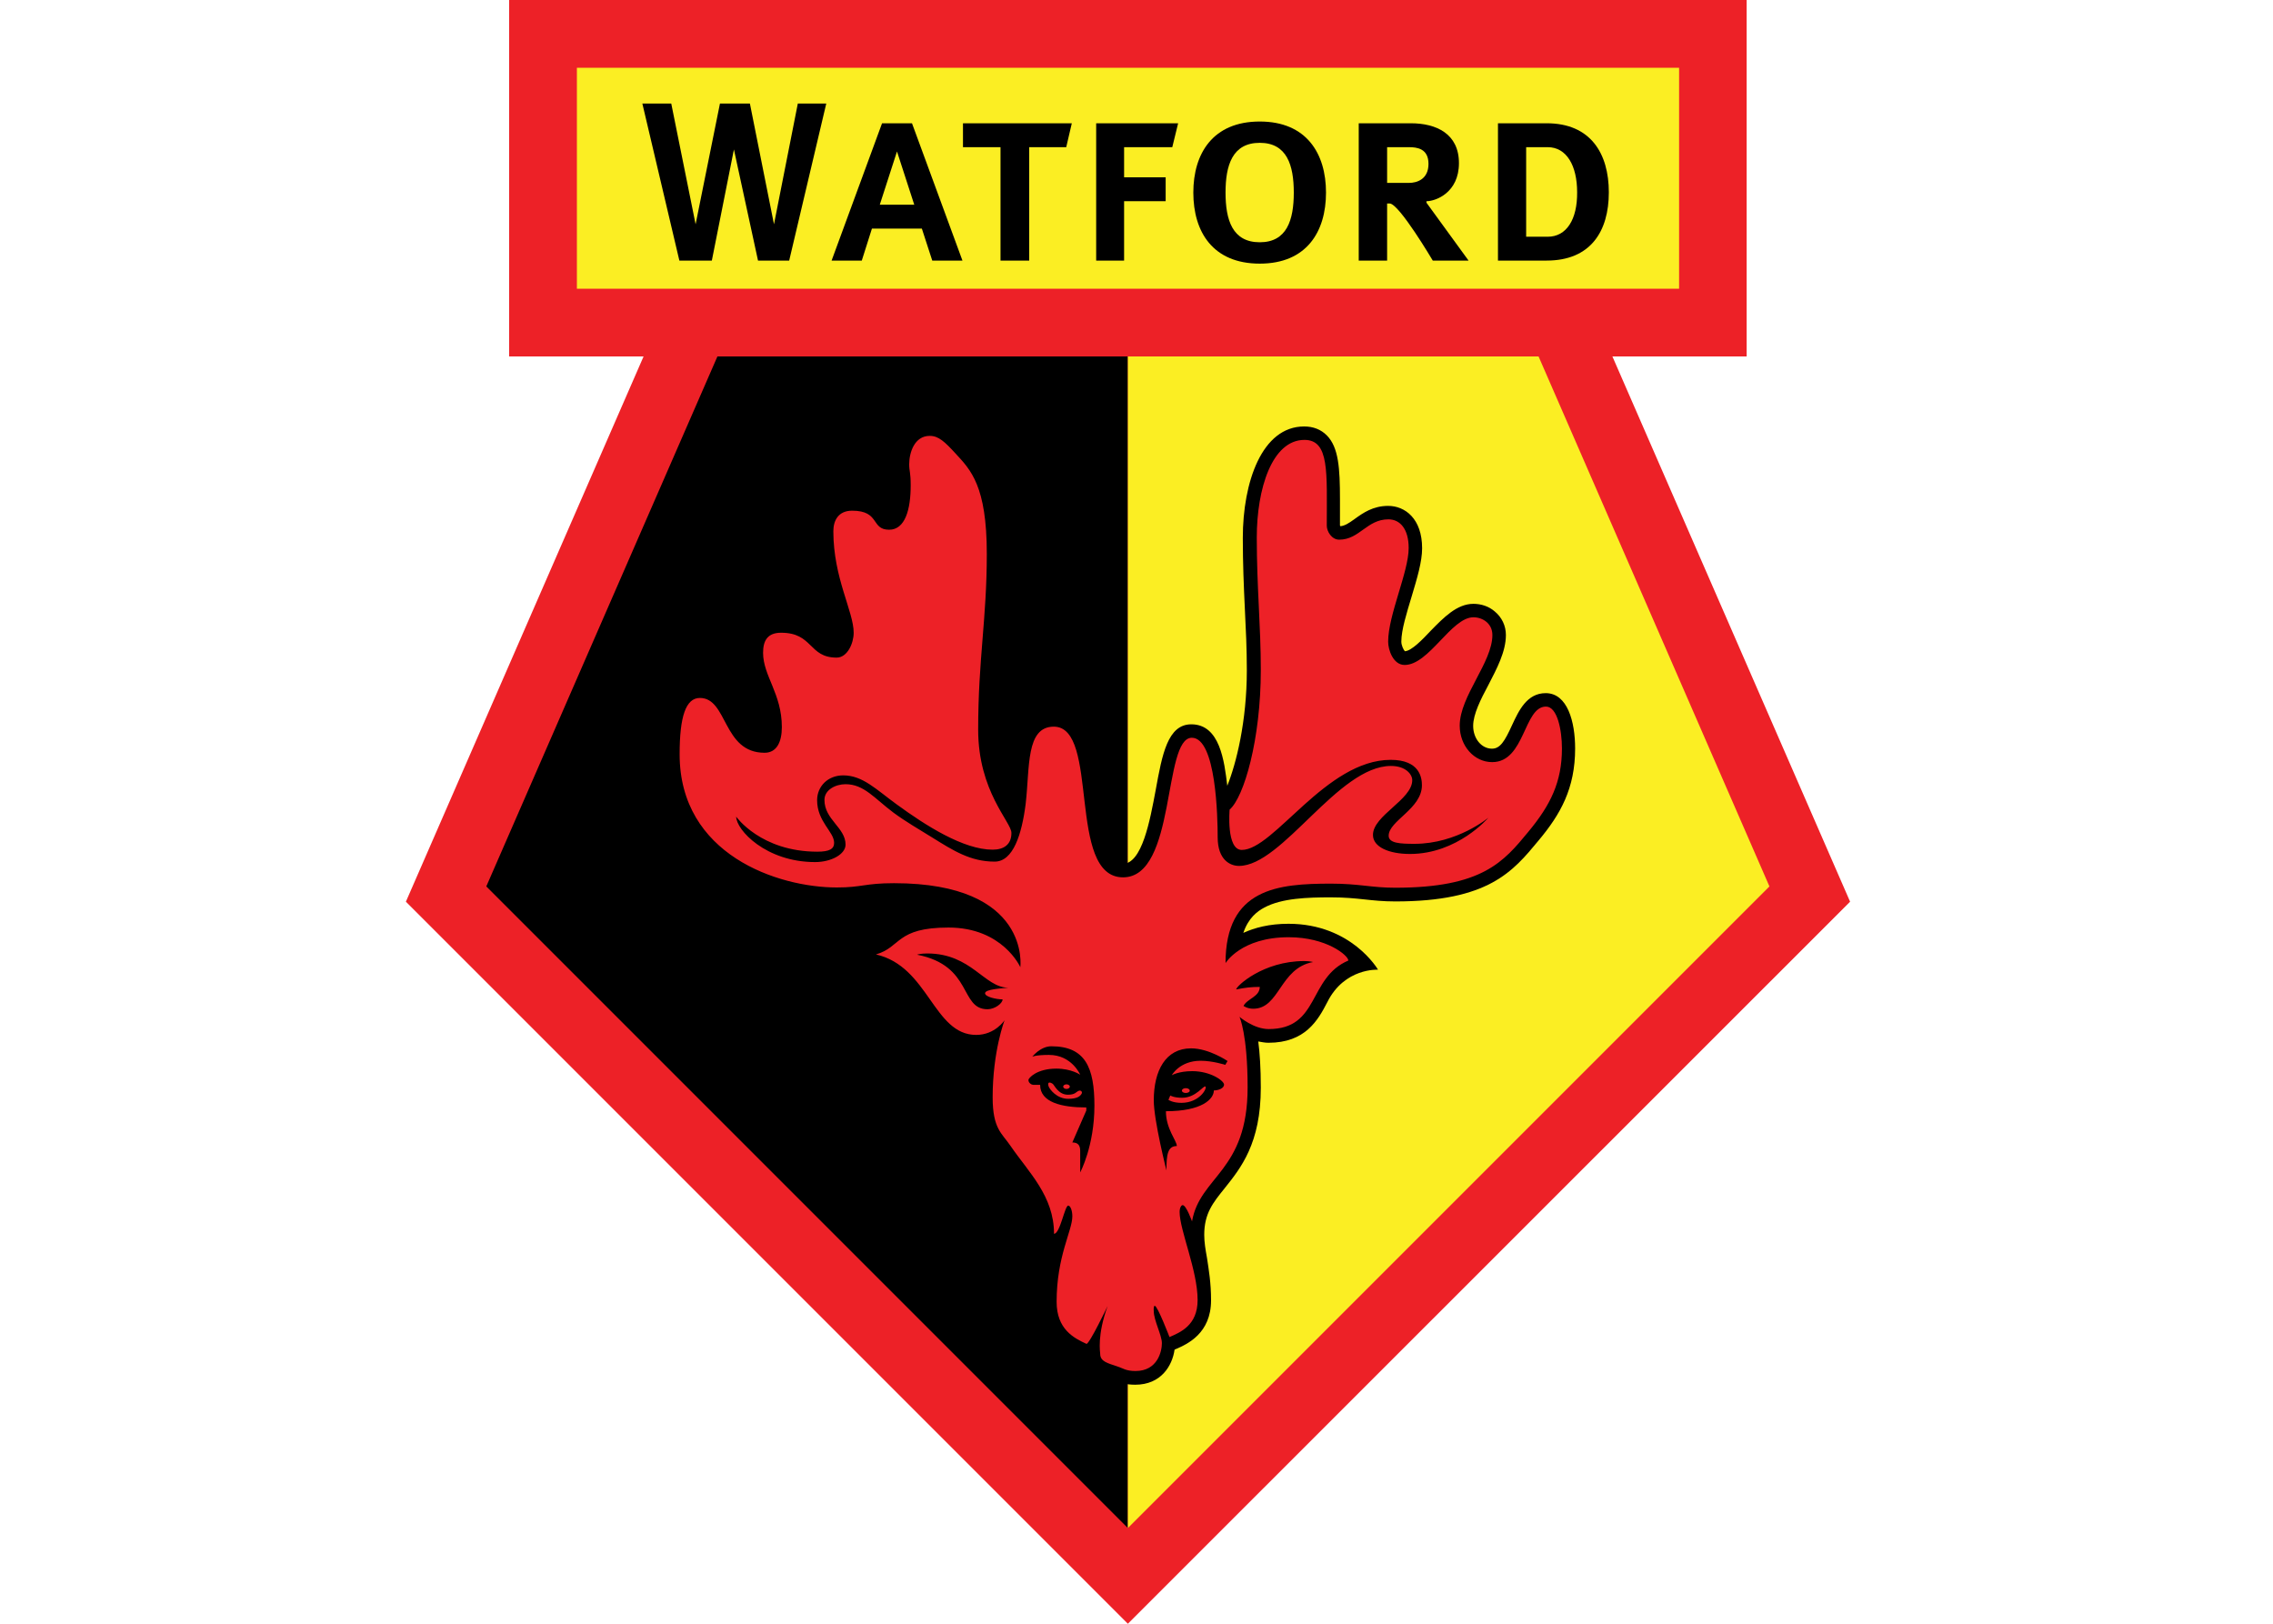 <?xml version="1.0" encoding="UTF-8"?>
<svg xmlns="http://www.w3.org/2000/svg" xmlns:xlink="http://www.w3.org/1999/xlink" width="35pt" height="25pt" viewBox="0 0 35 25" version="1.1">
<g id="surface1">
<path style=" stroke:none;fill-rule:nonzero;fill:rgb(92.941%,12.941%,15.294%);fill-opacity:1;" d="M 26.895 5.488 L 26.895 0 L 7.84 0 L 7.84 5.488 L 9.91 5.488 L 6.25 13.883 L 17.367 25 L 28.488 13.883 L 24.828 5.488 Z M 26.895 5.488 "/>
<path style=" stroke:none;fill-rule:nonzero;fill:rgb(98.431%,93.333%,13.725%);fill-opacity:1;" d="M 8.883 1.043 C 8.883 2.09 8.883 3.398 8.883 4.445 C 9.395 4.445 25.34 4.445 25.855 4.445 C 25.855 3.398 25.855 2.09 25.855 1.043 C 24.098 1.043 10.637 1.043 8.883 1.043 Z M 8.883 1.043 "/>
<path style=" stroke:none;fill-rule:nonzero;fill:rgb(0%,0%,0%);fill-opacity:1;" d="M 17.367 5.488 L 11.047 5.488 C 10.078 7.711 7.863 12.785 7.488 13.648 C 8.34 14.5 16.145 22.305 17.367 23.527 Z M 17.367 5.488 "/>
<path style=" stroke:none;fill-rule:nonzero;fill:rgb(98.431%,93.333%,13.725%);fill-opacity:1;" d="M 23.691 5.488 L 17.367 5.488 L 17.367 23.527 C 18.59 22.305 26.395 14.5 27.246 13.648 C 26.871 12.785 24.66 7.711 23.691 5.488 Z M 23.691 5.488 "/>
<path style=" stroke:none;fill-rule:nonzero;fill:rgb(0%,0%,0%);fill-opacity:1;" d="M 11.301 2.301 L 11.672 4.012 L 12.152 4.012 L 12.723 1.594 L 12.285 1.594 L 11.918 3.453 L 11.547 1.594 L 11.086 1.594 L 10.711 3.453 L 10.336 1.594 L 9.891 1.594 L 10.461 4.012 L 10.961 4.012 Z M 11.301 2.301 "/>
<path style=" stroke:none;fill-rule:nonzero;fill:rgb(0%,0%,0%);fill-opacity:1;" d="M 13.547 3.152 L 13.812 2.332 L 14.078 3.152 Z M 14.355 4.012 L 14.82 4.012 L 14.043 1.898 L 13.582 1.898 L 12.805 4.012 L 13.27 4.012 L 13.426 3.52 L 14.195 3.52 Z M 14.355 4.012 "/>
<path style=" stroke:none;fill-rule:nonzero;fill:rgb(0%,0%,0%);fill-opacity:1;" d="M 16.504 1.898 L 14.828 1.898 L 14.828 2.266 L 15.406 2.266 L 15.406 4.012 L 15.848 4.012 L 15.848 2.266 L 16.418 2.266 Z M 16.504 1.898 "/>
<path style=" stroke:none;fill-rule:nonzero;fill:rgb(0%,0%,0%);fill-opacity:1;" d="M 18.141 1.898 L 16.879 1.898 L 16.879 4.012 L 17.309 4.012 L 17.309 3.098 L 17.949 3.098 L 17.949 2.73 L 17.309 2.73 L 17.309 2.266 L 18.051 2.266 Z M 18.141 1.898 "/>
<path style=" stroke:none;fill-rule:nonzero;fill:rgb(0%,0%,0%);fill-opacity:1;" d="M 19.398 3.73 C 18.977 3.73 18.871 3.387 18.871 2.965 C 18.871 2.543 18.977 2.199 19.398 2.199 C 19.816 2.199 19.922 2.543 19.922 2.965 C 19.922 3.387 19.816 3.73 19.398 3.73 Z M 19.398 1.871 C 18.676 1.871 18.375 2.363 18.375 2.965 C 18.375 3.57 18.676 4.059 19.398 4.059 C 20.117 4.059 20.418 3.57 20.418 2.965 C 20.418 2.363 20.117 1.871 19.398 1.871 Z M 19.398 1.871 "/>
<path style=" stroke:none;fill-rule:nonzero;fill:rgb(0%,0%,0%);fill-opacity:1;" d="M 21.695 2.816 L 21.359 2.816 L 21.359 2.266 L 21.695 2.266 C 21.816 2.266 21.996 2.285 21.996 2.523 C 21.996 2.762 21.816 2.816 21.695 2.816 Z M 21.965 3.121 L 21.965 3.098 C 22.109 3.098 22.465 2.965 22.465 2.512 C 22.465 2.059 22.117 1.898 21.723 1.898 L 20.922 1.898 L 20.922 4.012 L 21.359 4.012 L 21.359 3.133 L 21.398 3.133 C 21.543 3.133 22.062 4.012 22.062 4.012 L 22.613 4.012 Z M 21.965 3.121 "/>
<path style=" stroke:none;fill-rule:nonzero;fill:rgb(0%,0%,0%);fill-opacity:1;" d="M 23.832 3.645 L 23.5 3.645 L 23.5 2.266 L 23.832 2.266 C 24.121 2.266 24.285 2.547 24.285 2.961 C 24.289 3.379 24.121 3.645 23.832 3.645 Z M 23.816 1.898 L 23.066 1.898 L 23.066 4.012 L 23.816 4.012 C 24.492 4.012 24.773 3.562 24.773 2.961 C 24.773 2.363 24.492 1.898 23.816 1.898 Z M 23.816 1.898 "/>
<path style=" stroke:none;fill-rule:nonzero;fill:rgb(0%,0%,0%);fill-opacity:1;" d="M 13.793 7.152 C 13.793 7.215 13.797 7.258 13.805 7.293 C 13.809 7.332 13.816 7.371 13.816 7.473 C 13.816 7.797 13.742 7.949 13.691 7.949 C 13.68 7.949 13.676 7.949 13.672 7.949 C 13.668 7.941 13.656 7.926 13.648 7.914 C 13.562 7.789 13.441 7.656 13.121 7.656 C 12.82 7.656 12.621 7.871 12.621 8.184 C 12.621 8.645 12.738 9.02 12.832 9.32 C 12.887 9.496 12.934 9.645 12.934 9.746 C 12.934 9.824 12.895 9.906 12.871 9.922 C 12.754 9.922 12.715 9.883 12.633 9.801 C 12.523 9.691 12.371 9.539 12.027 9.539 C 11.883 9.539 11.543 9.59 11.543 10.055 C 11.543 10.258 11.613 10.43 11.68 10.598 C 11.754 10.773 11.828 10.957 11.828 11.199 C 11.828 11.219 11.828 11.387 11.77 11.387 C 11.551 11.387 11.469 11.254 11.344 11.012 C 11.23 10.805 11.094 10.543 10.777 10.543 C 10.254 10.543 10.254 11.324 10.254 11.617 C 10.254 13.277 11.828 13.879 12.887 13.879 C 13.086 13.879 13.207 13.859 13.32 13.844 C 13.438 13.828 13.547 13.809 13.766 13.809 C 14.41 13.809 14.895 13.938 15.188 14.18 C 15.027 14.121 14.832 14.078 14.605 14.078 C 14.051 14.078 13.848 14.211 13.652 14.371 C 13.582 14.43 13.527 14.473 13.43 14.5 L 12.645 14.727 L 13.441 14.906 C 13.773 14.98 13.957 15.238 14.152 15.516 C 14.359 15.812 14.594 16.145 15.027 16.145 C 15.066 16.145 15.105 16.145 15.145 16.137 C 15.105 16.34 15.074 16.598 15.074 16.898 C 15.074 17.328 15.18 17.496 15.32 17.672 L 15.387 17.762 C 15.449 17.852 15.512 17.941 15.578 18.023 C 15.805 18.324 16.02 18.609 16.02 19 C 16.02 19.207 16.031 19.375 16.039 19.539 C 16.051 19.699 16.059 19.855 16.059 20.047 C 16.059 20.621 16.457 20.801 16.668 20.895 C 16.691 20.906 16.719 20.918 16.738 20.926 C 16.777 21.121 16.973 21.188 17.094 21.227 L 17.18 21.258 C 17.242 21.285 17.328 21.32 17.48 21.32 C 17.879 21.32 18.051 21.027 18.086 20.781 C 18.094 20.773 18.102 20.773 18.109 20.77 C 18.281 20.695 18.648 20.531 18.648 20.02 C 18.648 19.75 18.613 19.551 18.586 19.371 C 18.562 19.238 18.543 19.125 18.543 19.012 C 18.543 18.684 18.676 18.52 18.859 18.293 C 19.105 17.984 19.414 17.605 19.414 16.746 C 19.414 16.441 19.398 16.211 19.375 16.035 C 19.422 16.043 19.477 16.055 19.531 16.055 C 20.098 16.055 20.293 15.711 20.438 15.43 C 20.703 14.898 21.219 14.93 21.219 14.93 C 21.219 14.93 20.812 14.223 19.84 14.223 C 19.543 14.223 19.316 14.285 19.145 14.363 C 19.223 14.133 19.359 14.031 19.469 13.973 C 19.738 13.828 20.137 13.816 20.492 13.816 C 20.707 13.816 20.863 13.832 21.012 13.848 C 21.152 13.863 21.297 13.879 21.484 13.879 C 22.918 13.879 23.293 13.422 23.691 12.941 C 24.031 12.535 24.254 12.137 24.254 11.523 C 24.254 11.113 24.137 10.672 23.801 10.672 C 23.512 10.672 23.387 10.941 23.285 11.16 C 23.168 11.418 23.098 11.527 22.973 11.527 C 22.812 11.527 22.684 11.371 22.684 11.176 C 22.684 10.996 22.801 10.766 22.918 10.547 C 23.047 10.297 23.188 10.035 23.188 9.777 C 23.188 9.633 23.125 9.504 23.016 9.414 C 22.926 9.336 22.809 9.297 22.688 9.297 C 22.434 9.297 22.23 9.508 22.031 9.711 C 21.906 9.844 21.738 10.02 21.633 10.027 C 21.613 10.008 21.578 9.938 21.578 9.879 C 21.578 9.699 21.66 9.438 21.738 9.18 C 21.82 8.906 21.898 8.648 21.898 8.441 C 21.898 7.988 21.637 7.789 21.375 7.789 C 21.141 7.789 20.988 7.898 20.863 7.988 C 20.77 8.055 20.711 8.094 20.641 8.102 C 20.641 8.102 20.633 8.094 20.633 8.09 C 20.633 8.082 20.633 7.875 20.633 7.875 C 20.633 7.812 20.633 7.746 20.633 7.688 C 20.633 7.211 20.613 6.887 20.43 6.703 C 20.34 6.613 20.223 6.566 20.082 6.566 C 19.43 6.566 19.137 7.426 19.137 8.281 C 19.137 8.676 19.152 9.027 19.168 9.363 C 19.184 9.684 19.199 9.988 19.199 10.32 C 19.199 11.109 19.035 11.758 18.898 12.098 C 18.852 11.719 18.785 11.152 18.344 11.152 C 17.98 11.152 17.895 11.617 17.797 12.156 C 17.707 12.637 17.586 13.301 17.285 13.301 C 17.035 13.301 16.961 12.84 16.891 12.238 C 16.824 11.648 16.746 10.98 16.219 10.98 C 15.648 10.98 15.609 11.719 15.586 12.211 C 15.582 12.27 15.582 12.344 15.574 12.414 C 15.434 12.141 15.266 11.668 15.266 11.238 C 15.266 10.688 15.301 10.258 15.336 9.844 C 15.367 9.445 15.402 9.031 15.402 8.531 C 15.402 7.426 15.125 7.129 14.883 6.867 L 14.867 6.848 C 14.703 6.672 14.551 6.504 14.312 6.504 C 13.969 6.504 13.789 6.832 13.789 7.152 Z M 13.793 7.152 "/>
<path style=" stroke:none;fill-rule:nonzero;fill:rgb(92.941%,12.941%,15.294%);fill-opacity:1;" d="M 18.902 16.336 L 18.867 16.395 C 18.867 16.395 18.672 16.332 18.488 16.332 C 18.164 16.332 18.043 16.555 18.043 16.555 C 18.043 16.555 18.148 16.492 18.359 16.492 C 18.641 16.492 18.848 16.641 18.848 16.699 C 18.848 16.758 18.758 16.789 18.691 16.789 C 18.691 16.922 18.508 17.109 17.953 17.109 C 17.953 17.383 18.121 17.562 18.121 17.645 C 17.98 17.645 17.961 17.777 17.961 18.02 C 17.961 18.02 17.766 17.25 17.766 16.941 C 17.766 16.484 17.949 16.141 18.34 16.141 C 18.617 16.141 18.902 16.336 18.902 16.336 Z M 20.082 14.797 C 20.168 14.797 20.219 14.812 20.219 14.812 C 19.703 14.906 19.707 15.531 19.297 15.531 C 19.207 15.531 19.148 15.488 19.148 15.488 C 19.203 15.375 19.398 15.348 19.398 15.195 C 19.266 15.195 19.168 15.207 19.035 15.234 C 19.035 15.184 19.449 14.797 20.082 14.797 Z M 16.633 18.051 L 16.633 17.719 C 16.633 17.629 16.594 17.59 16.512 17.59 L 16.727 17.098 L 16.727 17.051 C 16.348 17.051 16.016 16.973 16.016 16.703 L 15.91 16.703 C 15.887 16.703 15.836 16.676 15.836 16.629 C 15.836 16.598 15.965 16.453 16.266 16.453 C 16.496 16.453 16.633 16.547 16.633 16.547 C 16.633 16.547 16.504 16.242 16.152 16.242 C 15.945 16.242 15.895 16.27 15.895 16.27 C 15.895 16.27 16.02 16.109 16.188 16.109 C 16.715 16.109 16.852 16.441 16.852 17.023 C 16.852 17.645 16.633 18.051 16.633 18.051 Z M 15.168 15.293 C 15.168 15.348 15.34 15.387 15.438 15.387 C 15.438 15.449 15.316 15.539 15.207 15.539 C 14.773 15.539 14.984 14.867 14.121 14.699 C 14.121 14.699 14.168 14.68 14.277 14.68 C 14.961 14.68 15.156 15.207 15.527 15.207 C 15.418 15.219 15.168 15.23 15.168 15.293 Z M 23.805 10.879 C 23.461 10.879 23.484 11.734 22.977 11.734 C 22.699 11.734 22.477 11.484 22.477 11.172 C 22.477 10.719 22.98 10.199 22.98 9.777 C 22.98 9.598 22.828 9.504 22.688 9.504 C 22.348 9.504 22.004 10.238 21.629 10.238 C 21.453 10.238 21.375 10.008 21.375 9.879 C 21.375 9.469 21.691 8.805 21.691 8.438 C 21.691 8.145 21.559 7.996 21.379 7.996 C 21.047 7.996 20.934 8.309 20.621 8.309 C 20.504 8.309 20.43 8.18 20.43 8.094 C 20.43 7.273 20.473 6.773 20.086 6.773 C 19.586 6.773 19.352 7.527 19.352 8.277 C 19.352 9.043 19.414 9.633 19.414 10.316 C 19.414 11.383 19.156 12.273 18.934 12.465 C 18.934 12.465 18.879 13.086 19.121 13.086 C 19.617 13.086 20.418 11.699 21.414 11.699 C 21.863 11.699 21.895 11.977 21.895 12.09 C 21.895 12.453 21.383 12.637 21.383 12.867 C 21.383 12.984 21.562 12.992 21.781 12.992 C 22.438 12.992 22.918 12.59 22.918 12.59 C 22.918 12.59 22.445 13.148 21.711 13.148 C 21.391 13.148 21.141 13.043 21.141 12.855 C 21.141 12.555 21.746 12.312 21.746 12.012 C 21.746 11.922 21.645 11.793 21.418 11.793 C 20.605 11.793 19.746 13.332 19.078 13.332 C 18.941 13.332 18.75 13.238 18.75 12.891 C 18.75 12.59 18.727 11.359 18.352 11.359 C 17.902 11.359 18.117 13.508 17.293 13.508 C 16.422 13.508 16.941 11.188 16.227 11.188 C 15.793 11.188 15.859 11.816 15.793 12.379 C 15.734 12.844 15.602 13.266 15.316 13.266 C 14.941 13.266 14.676 13.094 14.355 12.895 C 14.152 12.77 13.938 12.645 13.758 12.512 C 13.465 12.293 13.305 12.074 13.02 12.074 C 12.867 12.074 12.695 12.16 12.695 12.316 C 12.695 12.621 13.02 12.742 13.02 13.004 C 13.02 13.152 12.801 13.273 12.551 13.273 C 11.793 13.273 11.336 12.777 11.336 12.574 C 11.336 12.574 11.715 13.113 12.586 13.113 C 12.773 13.113 12.844 13.07 12.844 12.977 C 12.844 12.805 12.582 12.652 12.582 12.32 C 12.582 12.109 12.746 11.938 12.984 11.938 C 13.285 11.938 13.492 12.156 13.805 12.383 C 14.254 12.711 14.836 13.082 15.285 13.082 C 15.457 13.082 15.574 13.004 15.574 12.824 C 15.574 12.656 15.062 12.188 15.062 11.234 C 15.062 10.145 15.195 9.535 15.195 8.527 C 15.195 7.48 14.945 7.234 14.719 6.988 C 14.547 6.801 14.453 6.711 14.316 6.711 C 14.078 6.711 14 6.973 14 7.148 C 14 7.258 14.023 7.266 14.023 7.473 C 14.023 7.844 13.938 8.156 13.691 8.156 C 13.406 8.156 13.555 7.863 13.121 7.863 C 12.91 7.863 12.832 8.012 12.832 8.18 C 12.832 8.902 13.145 9.414 13.145 9.742 C 13.145 9.906 13.047 10.125 12.883 10.125 C 12.449 10.125 12.523 9.742 12.027 9.742 C 11.816 9.742 11.75 9.867 11.75 10.051 C 11.75 10.406 12.039 10.68 12.039 11.195 C 12.039 11.422 11.961 11.59 11.773 11.59 C 11.125 11.59 11.207 10.746 10.777 10.746 C 10.559 10.746 10.465 11.035 10.465 11.613 C 10.465 13.16 11.977 13.664 12.887 13.664 C 13.273 13.664 13.316 13.598 13.766 13.598 C 15.883 13.598 15.711 14.891 15.711 14.891 C 15.711 14.891 15.441 14.281 14.605 14.281 C 13.793 14.281 13.879 14.582 13.488 14.695 C 14.301 14.879 14.371 15.934 15.031 15.934 C 15.324 15.934 15.469 15.707 15.469 15.707 C 15.469 15.707 15.285 16.184 15.285 16.895 C 15.285 17.383 15.43 17.449 15.559 17.641 C 15.84 18.051 16.23 18.414 16.23 18.996 C 16.324 18.996 16.395 18.562 16.449 18.562 C 16.48 18.562 16.512 18.633 16.512 18.727 C 16.512 18.949 16.27 19.34 16.27 20.043 C 16.27 20.465 16.535 20.602 16.73 20.691 C 16.777 20.691 17.055 20.109 17.055 20.109 C 16.891 20.562 16.941 20.816 16.941 20.844 C 16.941 20.965 17.059 20.988 17.207 21.039 C 17.293 21.066 17.336 21.109 17.484 21.109 C 17.828 21.109 17.891 20.801 17.891 20.68 C 17.891 20.559 17.766 20.328 17.766 20.188 C 17.766 20.188 17.758 20.105 17.781 20.105 C 17.824 20.105 18.008 20.586 18.008 20.586 C 18.168 20.516 18.441 20.41 18.441 20.016 C 18.441 19.559 18.164 18.941 18.164 18.66 C 18.164 18.598 18.188 18.555 18.211 18.555 C 18.266 18.555 18.355 18.805 18.355 18.805 C 18.477 18.105 19.211 18.039 19.211 16.742 C 19.211 15.922 19.086 15.656 19.086 15.656 C 19.086 15.656 19.305 15.844 19.535 15.844 C 20.324 15.844 20.137 15.055 20.762 14.789 C 20.762 14.711 20.426 14.43 19.844 14.43 C 19.109 14.43 18.871 14.828 18.871 14.828 C 18.871 13.676 19.68 13.605 20.496 13.605 C 20.93 13.605 21.117 13.668 21.484 13.668 C 22.824 13.668 23.152 13.27 23.535 12.805 C 23.875 12.395 24.051 12.039 24.051 11.523 C 24.051 11.242 23.98 10.879 23.805 10.879 Z M 23.805 10.879 "/>
<path style=" stroke:none;fill-rule:nonzero;fill:rgb(92.941%,12.941%,15.294%);fill-opacity:1;" d="M 18.02 16.867 L 17.992 16.934 C 17.992 16.934 18.055 16.98 18.191 16.98 C 18.469 16.98 18.59 16.758 18.562 16.73 C 18.535 16.703 18.418 16.902 18.203 16.902 C 18.074 16.902 18.02 16.867 18.02 16.867 Z M 18.02 16.867 "/>
<path style=" stroke:none;fill-rule:nonzero;fill:rgb(92.941%,12.941%,15.294%);fill-opacity:1;" d="M 18.32 16.793 C 18.32 16.812 18.293 16.828 18.258 16.828 C 18.227 16.828 18.199 16.812 18.199 16.793 C 18.199 16.77 18.227 16.754 18.258 16.754 C 18.293 16.754 18.32 16.77 18.32 16.793 Z M 18.32 16.793 "/>
<path style=" stroke:none;fill-rule:nonzero;fill:rgb(92.941%,12.941%,15.294%);fill-opacity:1;" d="M 16.211 16.688 C 16.238 16.711 16.297 16.855 16.445 16.855 C 16.555 16.855 16.57 16.812 16.605 16.797 C 16.641 16.777 16.676 16.812 16.652 16.844 C 16.633 16.875 16.59 16.918 16.449 16.918 C 16.27 16.918 16.164 16.77 16.148 16.73 C 16.125 16.668 16.152 16.648 16.211 16.688 Z M 16.211 16.688 "/>
<path style=" stroke:none;fill-rule:nonzero;fill:rgb(92.941%,12.941%,15.294%);fill-opacity:1;" d="M 16.473 16.73 C 16.473 16.75 16.449 16.766 16.422 16.766 C 16.395 16.766 16.371 16.75 16.371 16.73 C 16.371 16.711 16.395 16.695 16.422 16.695 C 16.449 16.695 16.473 16.711 16.473 16.73 Z M 16.473 16.73 "/>
</g>
</svg>
